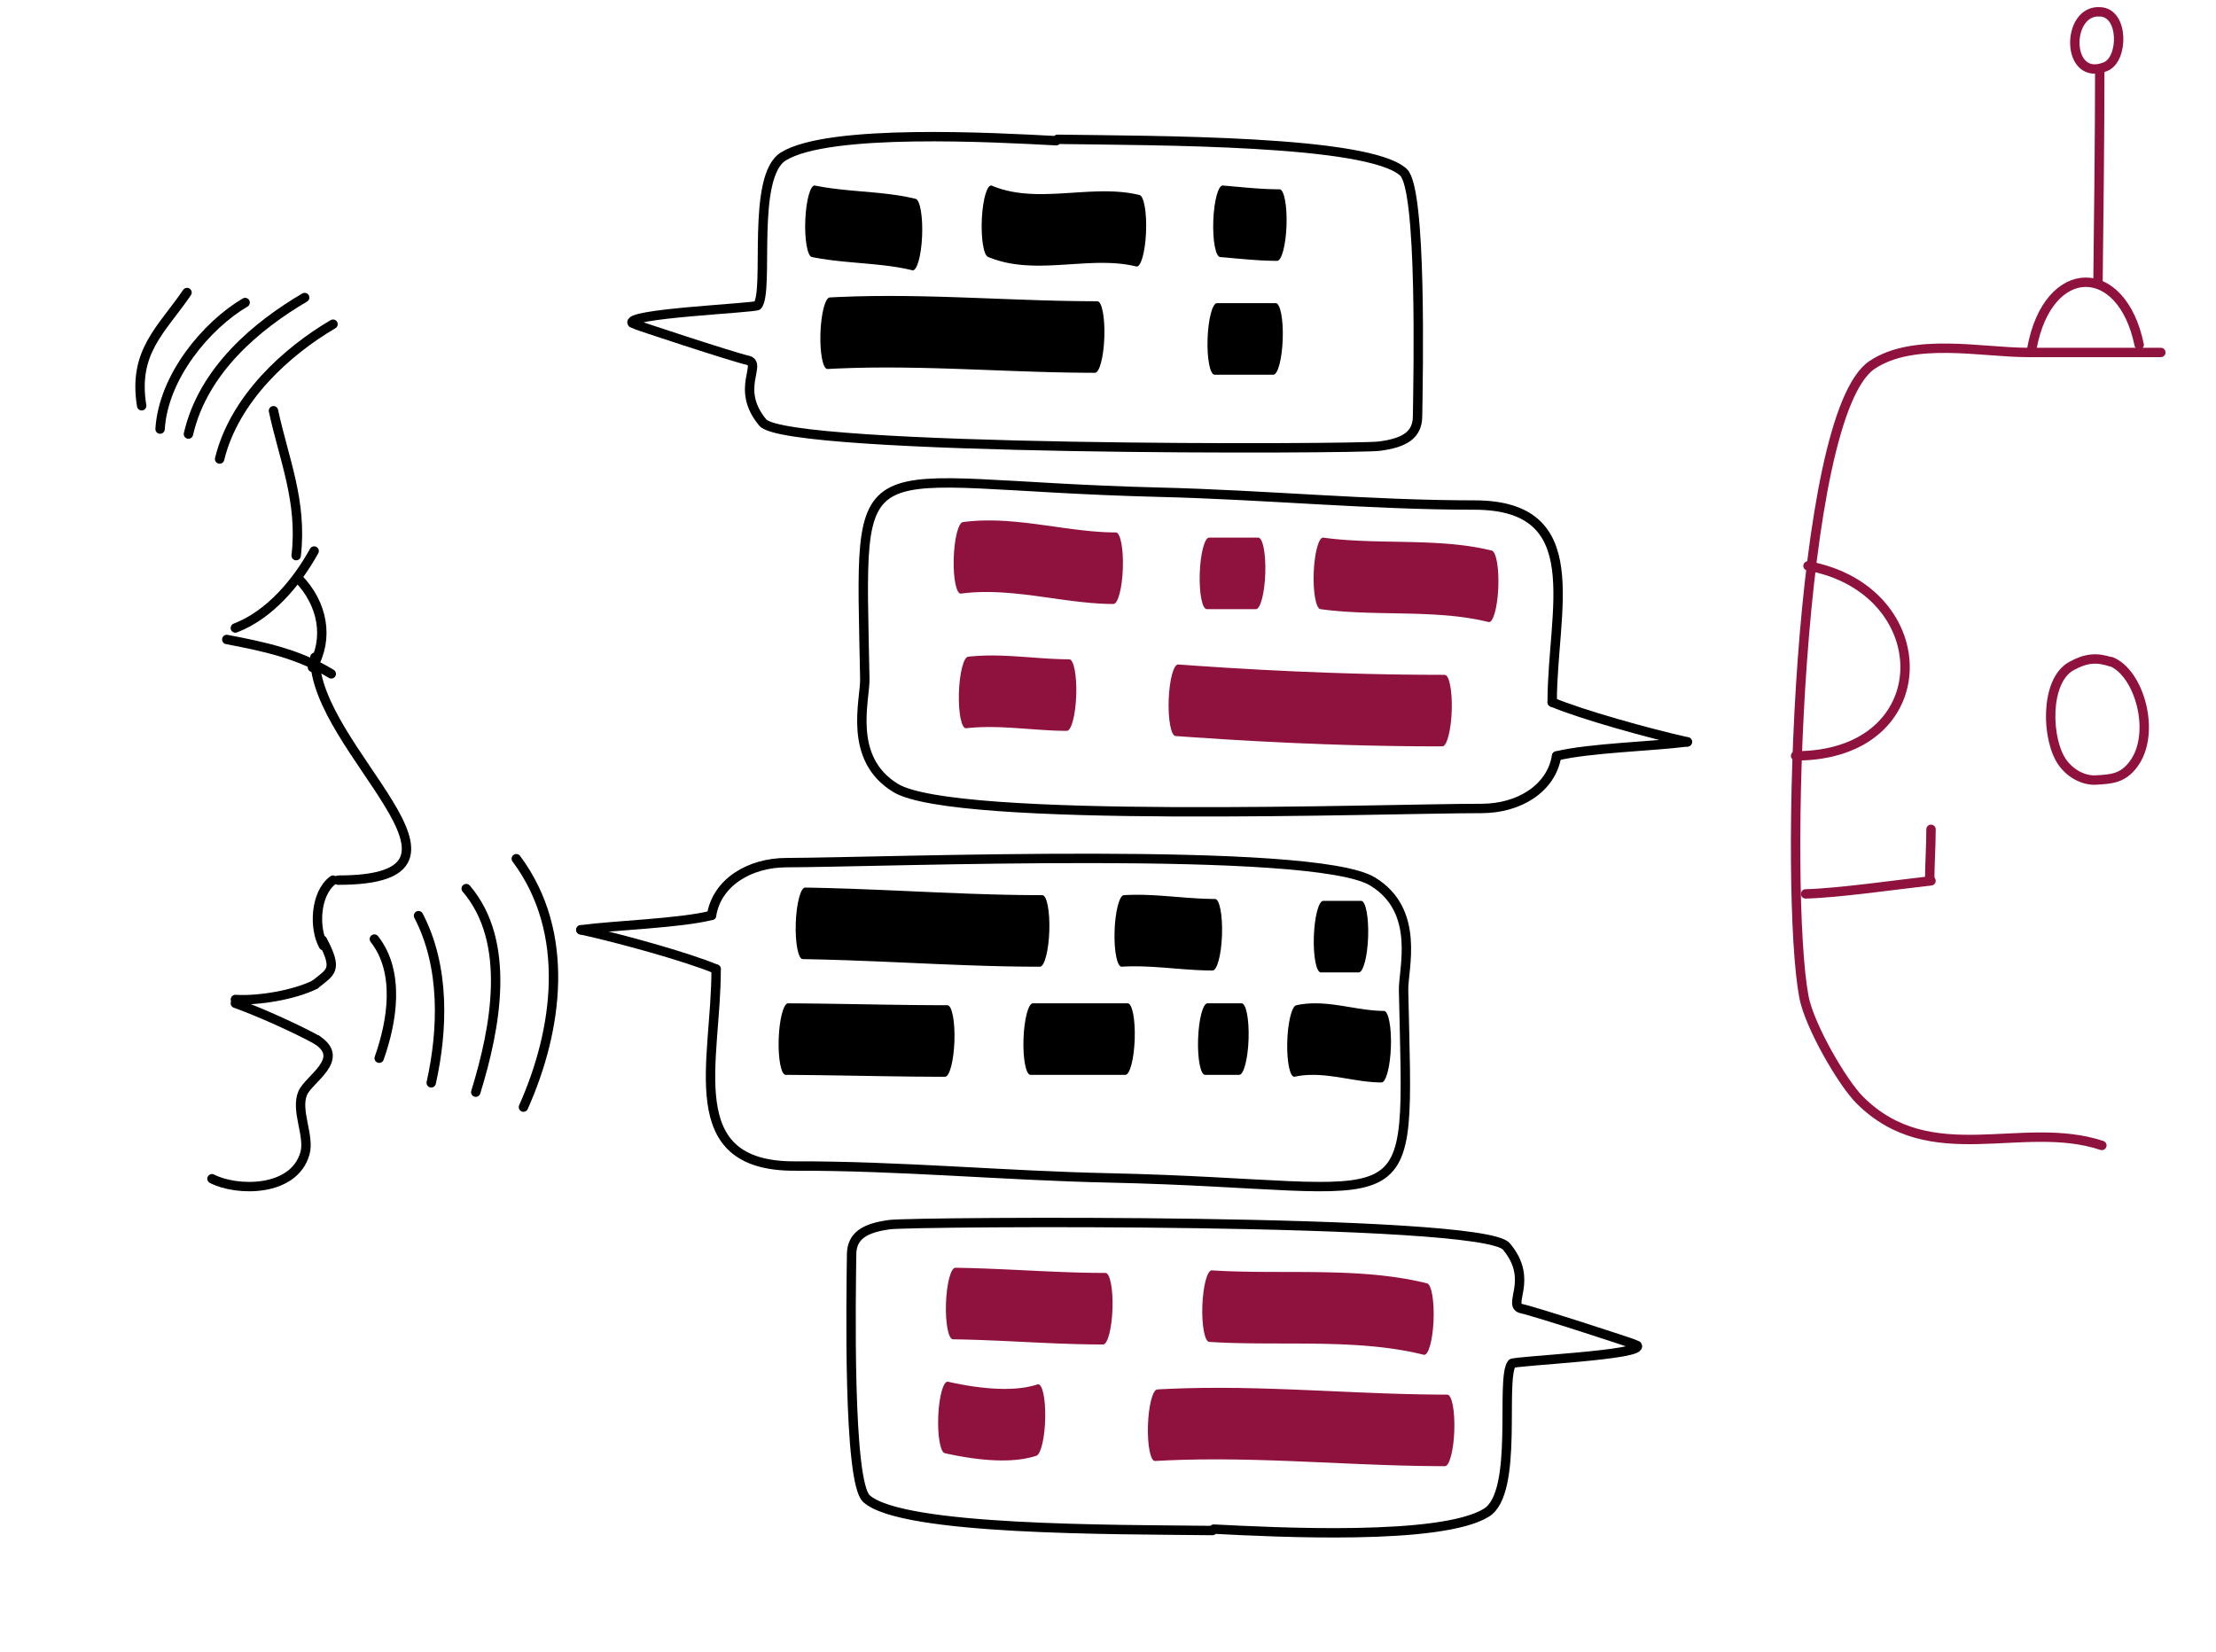 <?xml version="1.0" encoding="UTF-8" standalone="no"?>
<svg
   xmlns:dc="http://purl.org/dc/elements/1.1/"
   xmlns:cc="http://creativecommons.org/ns#"
   xmlns:rdf="http://www.w3.org/1999/02/22-rdf-syntax-ns#"
   xmlns:svg="http://www.w3.org/2000/svg"
   xmlns="http://www.w3.org/2000/svg"
   xmlns:sodipodi="http://sodipodi.sourceforge.net/DTD/sodipodi-0.dtd"
   xmlns:inkscape="http://www.inkscape.org/namespaces/inkscape"
   version="1.1"
   x="0"
   y="0"
   width="944"
   height="704"
   viewBox="0, 0, 944, 704"
   id="svg24812"
   sodipodi:docname="QUA.svg"
   inkscape:export-filename="X:\07-Administration\04-CoC\CoC-ML\intern\Präsentationen\Fachliche Szenarien\ML Poster Sketches\ML Poster\QUA.png"
   inkscape:export-xdpi="96"
   inkscape:export-ydpi="96"
   inkscape:version="0.92.1 r15371">
  <defs
     id="defs24816" />
  <sodipodi:namedview
     pagecolor="#ffffff"
     bordercolor="#666666"
     borderopacity="1"
     objecttolerance="10"
     gridtolerance="10"
     guidetolerance="10"
     inkscape:pageopacity="0"
     inkscape:pageshadow="2"
     inkscape:window-width="1920"
     inkscape:window-height="1027"
     id="namedview24814"
     showgrid="false"
     inkscape:zoom="0.94816591"
     inkscape:cx="733.91847"
     inkscape:cy="326.7159"
     inkscape:window-x="-8"
     inkscape:window-y="-8"
     inkscape:window-maximized="1"
     inkscape:current-layer="Layer_1" />
  <g
     id="Layer_1">
    <path
       d="M449.924,59.954 C423.7,58.547 353.1,54.678 333.735,66.636 C319.828,75.224 327.829,123.482 322.747,130.128 C321.876,131.267 264.686,133.6 269.5,137.797 C269.96,138.197 312.425,152.165 318.5,153.489 C325.051,154.916 312.878,165.651 324.949,180.042 C335.3,192.382 577.583,191.363 587.5,190.103 C598.489,188.707 603.75,185.237 603.868,177.504 C604.141,159.62 605.782,80.668 597.859,73.387 C582.889,59.632 492.359,59.962 450.486,59.354"
       fill-opacity="0"
       stroke="#000000"
       stroke-width="4"
       stroke-linecap="round"
       stroke-linejoin="round"
       id="path24701" />
    <path
       d="M661.222,299.176 C661.222,259.903 677.337,215.176 628.061,215.176 C583.633,215.176 538.97,210.816 494.165,209.721 C360.268,206.448 366.525,185.175 368.402,289.358 C368.562,298.254 360.894,323.176 381.542,335.722 C406.927,351.146 588.97,344.449 631.19,344.449 C646.894,344.449 660.804,336.091 663.099,322.085"
       fill-opacity="0"
       stroke="#000000"
       stroke-width="4"
       stroke-linecap="round"
       stroke-linejoin="round"
       id="path24703" />
    <path
       d="M661.222,299.176 C673.86,304.479 702,312.331 718.785,316.085"
       fill-opacity="0"
       stroke="#000000"
       stroke-width="4"
       stroke-linecap="round"
       stroke-linejoin="round"
       id="path24705" />
    <path
       d="M718.785,316.085 C704.474,317.971 676.72,318.693 663.099,322.085"
       fill-opacity="0"
       stroke="#000000"
       stroke-width="4"
       stroke-linecap="round"
       stroke-linejoin="round"
       id="path24707" />
    <path
       d="M517.066,651.491 C543.293,652.821 613.905,656.482 633.235,644.467 C647.116,635.838 638.973,587.603 644.035,580.943 C644.903,579.801 702.086,577.3 697.26,573.117 C696.799,572.718 654.293,558.876 648.214,557.57 C641.659,556.161 653.8,545.391 641.686,531.035 C631.299,518.726 389.02,520.458 379.107,521.747 C368.122,523.176 362.872,526.661 362.776,534.394 C362.556,552.28 361.147,631.236 369.092,638.494 C384.102,652.205 474.631,651.607 516.505,652.092"
       fill-opacity="0"
       stroke="#000000"
       stroke-width="4"
       stroke-linecap="round"
       stroke-linejoin="round"
       id="path24709" />
    <path
       d="M305.064,412.892 C305.179,452.165 289.197,496.94 338.472,496.795 C382.9,496.664 427.576,500.892 472.384,501.855 C606.29,504.733 600.095,526.024 597.911,421.848 C597.725,412.952 605.32,388.007 584.636,375.523 C559.205,360.173 377.182,367.406 334.963,367.531 C319.258,367.577 305.373,375.976 303.119,389.989"
       fill-opacity="0"
       stroke="#000000"
       stroke-width="4"
       stroke-linecap="round"
       stroke-linejoin="round"
       id="path24711" />
    <path
       d="M305.064,412.892 C292.411,407.627 264.248,399.857 247.451,396.153"
       fill-opacity="0"
       stroke="#000000"
       stroke-width="4"
       stroke-linecap="round"
       stroke-linejoin="round"
       id="path24713" />
    <path
       d="M247.451,396.153 C261.757,394.225 289.508,393.421 303.119,389.989"
       fill-opacity="0"
       stroke="#000000"
       stroke-width="4"
       stroke-linecap="round"
       stroke-linejoin="round"
       id="path24715" />
    <path
       d="M127.254,246.63 C137.442,257.257 140.298,271.913 133.092,284.317"
       fill-opacity="0"
       stroke="#000000"
       stroke-width="4"
       stroke-linecap="round"
       stroke-linejoin="round"
       id="path24717" />
    <path
       d="M133.822,234.766 C126.417,248.156 114.908,261.961 100.254,267.567"
       fill-opacity="0"
       stroke="#000000"
       stroke-width="4"
       stroke-linecap="round"
       stroke-linejoin="round"
       id="path24719" />
    <path
       d="M141.119,287.109 C127.172,278.523 112.016,275.4 96.605,272.453"
       fill-opacity="0"
       stroke="#000000"
       stroke-width="4"
       stroke-linecap="round"
       stroke-linejoin="round"
       id="path24721" />
    <path
       d="M134.128,280.05 C133.822,319.674 215.031,374.989 144.077,374.989"
       fill-opacity="0"
       stroke="#000000"
       stroke-width="4"
       stroke-linecap="round"
       stroke-linejoin="round"
       id="path24723" />
    <path
       d="M141.862,374.989 C134.128,380.743 133.708,395.687 137.807,402.911"
       fill-opacity="0"
       stroke="#000000"
       stroke-width="4"
       stroke-linecap="round"
       stroke-linejoin="round"
       id="path24725" />
    <path
       d="M137.352,400.577 C144.18,413.57 140.893,414.013 134.128,419.516"
       fill-opacity="0"
       stroke="#000000"
       stroke-width="4"
       stroke-linecap="round"
       stroke-linejoin="round"
       id="path24727" />
    <path
       d="M134.128,419.516 C125.347,423.911 109.865,426.492 100.274,425.829"
       fill-opacity="0"
       stroke="#000000"
       stroke-width="4"
       stroke-linecap="round"
       stroke-linejoin="round"
       id="path24729" />
    <path
       d="M100.254,427.449 C110.555,431.152 125.93,438.072 134.973,443.03"
       fill-opacity="0"
       stroke="#000000"
       stroke-width="4"
       stroke-linecap="round"
       stroke-linejoin="round"
       id="path24731" />
    <path
       d="M134.973,443.03 C147.624,451.23 131.553,459.627 128.954,465.732 C125.799,473.147 132.016,483.972 129.905,491.412 C125.181,508.062 100.676,507.62 90.307,502.205"
       fill-opacity="0"
       stroke="#000000"
       stroke-width="4"
       stroke-linecap="round"
       stroke-linejoin="round"
       id="path24733" />
    <path
       d="M126.163,236.721 C128.893,213.605 120.857,195.471 116.502,175.005"
       fill-opacity="0"
       stroke="#000000"
       stroke-width="4"
       stroke-linecap="round"
       stroke-linejoin="round"
       id="path24735" />
    <path
       d="M93.557,195.577 C99.84,169.758 122.272,149.625 141.862,138.117"
       fill-opacity="0"
       stroke="#000000"
       stroke-width="4"
       stroke-linecap="round"
       stroke-linejoin="round"
       id="path24737" />
    <path
       d="M80.274,184.936 C86.572,157.522 109.751,138.536 129.786,126.767"
       fill-opacity="0"
       stroke="#000000"
       stroke-width="4"
       stroke-linecap="round"
       stroke-linejoin="round"
       id="path24739" />
    <path
       d="M68.198,182.808 C69.56,160.483 88.015,138.536 104.426,128.895"
       fill-opacity="0"
       stroke="#000000"
       stroke-width="4"
       stroke-linecap="round"
       stroke-linejoin="round"
       id="path24741" />
    <path
       d="M60.348,172.877 C56.582,149.743 68.876,140.49 79.67,124.639"
       fill-opacity="0"
       stroke="#000000"
       stroke-width="4"
       stroke-linecap="round"
       stroke-linejoin="round"
       id="path24743" />
    <path
       d="M159.474,400.097 C170.503,414.141 167.135,435.055 161.531,450.856"
       fill-opacity="0"
       stroke="#000000"
       stroke-width="4"
       stroke-linecap="round"
       stroke-linejoin="round"
       id="path24745" />
    <path
       d="M178.285,390.126 C189.709,412.024 188.675,438.958 183.704,461.345"
       fill-opacity="0"
       stroke="#000000"
       stroke-width="4"
       stroke-linecap="round"
       stroke-linejoin="round"
       id="path24747" />
    <path
       d="M198.605,378.588 C218.066,401.316 211.155,437.907 202.669,465.324"
       fill-opacity="0"
       stroke="#000000"
       stroke-width="4"
       stroke-linecap="round"
       stroke-linejoin="round"
       id="path24749" />
    <path
       d="M219.94,365.856 C243.465,397.394 237.612,438.892 222.988,471.69"
       fill-opacity="0"
       stroke="#000000"
       stroke-width="4"
       stroke-linecap="round"
       stroke-linejoin="round"
       id="path24751" />
    <path
       d="M920.5,150.162 C901.549,150.162 882.597,150.162 863.646,150.162 C844.323,150.162 815.291,143.625 797.536,155.441 C765.402,176.824 760.058,380.017 768.447,424.678 C770.767,437.027 784.819,461.256 792.247,468.671 C822.532,498.9 861.435,476.734 895.378,488.028"
       fill-opacity="0"
       stroke="#FF0000"
       stroke-width="4"
       stroke-linecap="round"
       stroke-linejoin="round"
       id="path24753"
       style="stroke:#8f123e;stroke-opacity:1" />
    <path
       d="M770.201,241.097 C825.916,251.302 826.461,322.044 764.912,322.044"
       fill-opacity="0"
       stroke="#FF0000"
       stroke-width="4"
       stroke-linecap="round"
       stroke-linejoin="round"
       id="path24755"
       style="stroke:#8f123e;stroke-opacity:1" />
    <path
       d="M769.173,380.854 C783.446,380.481 808.494,376.843 822.599,375.279"
       fill-opacity="0"
       stroke="#FF0000"
       stroke-width="4"
       stroke-linecap="round"
       stroke-linejoin="round"
       id="path24757"
       style="stroke:#8f123e;stroke-opacity:1" />
    <path
       d="M822.03,375.279 C822.057,367.921 822.599,360.708 822.599,353.342"
       fill-opacity="0"
       stroke="#FF0000"
       stroke-width="4"
       stroke-linecap="round"
       stroke-linejoin="round"
       id="path24759"
       style="stroke:#8f123e;stroke-opacity:1" />
    <path
       d="M899.39,282.05 C893.229,279.973 888.699,280.327 882.424,283.76 C870.852,290.092 871.686,315.655 878.826,325.157 C882.551,330.116 888.129,332.587 892.706,332.341 C899.562,331.974 904.358,331.647 908.901,325.499 C918.701,312.236 911.262,286.443 899.223,281.843"
       fill-opacity="0"
       stroke="#FF0000"
       stroke-width="4"
       stroke-linecap="round"
       stroke-linejoin="round"
       id="path24761"
       style="stroke:#8f123e;stroke-opacity:1" />
    <path
       d="M865.584,148.358 C872.481,111.119 903.947,111.119 911.269,146.922"
       fill-opacity="0"
       stroke="#FF0000"
       stroke-width="4"
       stroke-linecap="round"
       stroke-linejoin="round"
       id="path24763"
       style="stroke:#8f123e;stroke-opacity:1" />
    <path
       d="M893.733,119.899 C894.075,92.195 894.48,56.834 894.48,29.406"
       fill-opacity="0"
       stroke="#FF0000"
       stroke-width="4"
       stroke-linecap="round"
       stroke-linejoin="round"
       id="path24765"
       style="stroke:#8f123e;stroke-opacity:1" />
    <path
       d="M894.656,5.05 C879.911,3.915 879.877,35.39 896.963,28.388 C904.669,25.231 904.826,5.411 894.656,5.05"
       fill-opacity="0"
       stroke="#FF0000"
       stroke-width="4"
       stroke-linecap="round"
       stroke-linejoin="round"
       id="path24767"
       style="stroke:#8f123e;stroke-opacity:1" />
    <path
       d="M345.849,109.504 L347.15,109.762 L349.803,110.229 L352.494,110.632 L355.21,110.981 L357.946,111.288 L360.694,111.562 L364.825,111.936 L370.321,112.423 L374.401,112.823 L377.087,113.127 L379.741,113.473 L382.355,113.87 L384.923,114.33 L387.436,114.861 L388.663,115.156 L388.663,115.156 C390.566,115.614 392.42,109.171 392.803,100.766 C393.186,92.361 391.953,85.176 390.049,84.718 L388.779,84.414 L386.214,83.872 L383.605,83.406 L380.957,83.004 L378.276,82.655 L375.567,82.349 L371.471,81.947 L365.979,81.461 L361.862,81.088 L359.133,80.815 L356.423,80.512 L353.739,80.167 L351.089,79.771 L348.472,79.311 L347.169,79.052 C345.262,78.675 343.42,85.185 343.055,93.594 C342.691,102.003 343.941,109.126 345.849,109.504 L345.849,109.504"
       fill="#000000"
       id="path24769" />
    <path
       d="M420.873,109.456 L421.804,109.835 L423.714,110.531 L425.651,111.134 L427.601,111.645 L429.565,112.071 L431.539,112.417 L433.526,112.69 L435.521,112.895 L437.524,113.04 L439.535,113.131 L441.551,113.173 L443.572,113.172 L446.607,113.104 L450.663,112.92 L454.72,112.674 L458.764,112.412 L462.788,112.181 L465.782,112.057 L467.765,112.009 L469.74,111.994 L471.701,112.019 L473.65,112.089 L475.584,112.211 L477.501,112.389 L479.401,112.63 L481.283,112.939 L483.145,113.321 L484.059,113.539 L484.059,113.539 C485.962,113.995 487.816,107.551 488.198,99.146 C488.58,90.74 487.347,83.557 485.443,83.101 L484.477,82.872 L482.551,82.477 L480.611,82.16 L478.658,81.914 L476.693,81.732 L474.717,81.608 L472.732,81.537 L470.738,81.512 L468.737,81.527 L466.727,81.576 L463.706,81.702 L459.671,81.933 L455.632,82.194 L451.601,82.44 L447.582,82.622 L444.581,82.689 L442.594,82.691 L440.615,82.65 L438.648,82.562 L436.693,82.421 L434.752,82.222 L432.825,81.959 L430.914,81.625 L429.021,81.217 L427.146,80.727 L425.291,80.152 L423.446,79.48 L422.513,79.101 C422.513,79.101 422.513,79.101 422.513,79.101 C420.625,78.332 418.727,84.504 418.274,92.886 C417.821,101.269 418.985,108.687 420.873,109.456 L420.873,109.456"
       fill="#000000"
       id="path24771" />
    <path
       d="M519.75,109.516 L522.775,109.778 L528.819,110.321 L533.364,110.692 L536.406,110.894 L539.457,111.043 L542.521,111.125 L544.064,111.136 L544.064,111.136 C545.985,111.151 547.771,104.34 548.053,95.922 C548.335,87.505 547.007,80.669 545.086,80.654 C545.086,80.654 545.086,80.654 545.086,80.654 L543.574,80.643 L540.546,80.563 L537.522,80.415 L534.503,80.215 L529.972,79.846 L523.922,79.301 L520.894,79.04 C520.894,79.04 520.894,79.04 520.894,79.04 C518.978,78.876 517.169,85.565 516.853,93.981 C516.537,102.397 517.834,109.352 519.75,109.516 L519.75,109.516"
       fill="#000000"
       id="path24773" />
    <path
       d="M352.512,157.216 L356.07,157.035 L363.185,156.769 L370.307,156.619 L377.438,156.57 L384.576,156.609 L391.718,156.721 L398.863,156.894 L406.008,157.112 L416.723,157.494 L430.989,158.033 L441.665,158.398 L448.768,158.597 L455.856,158.743 L462.927,158.823 L466.458,158.834 L466.458,158.834 C468.38,158.84 470.164,152.022 470.444,143.604 C470.725,135.187 469.394,128.358 467.473,128.351 L463.955,128.341 L456.898,128.261 L449.823,128.115 L442.729,127.917 L432.059,127.552 L417.79,127.013 L407.067,126.63 L399.911,126.412 L392.753,126.239 L385.594,126.127 L378.437,126.088 L371.283,126.137 L364.135,126.288 L356.999,126.554 L353.44,126.735 C351.515,126.834 349.747,133.736 349.491,142.153 C349.235,150.57 350.588,157.314 352.512,157.216 L352.512,157.216"
       fill="#000000"
       id="path24775" />
    <path
       d="M517.393,159.642 L529.922,159.642 L542.452,159.642 L542.452,159.642 C544.374,159.644 546.158,152.822 546.437,144.405 C546.716,135.987 545.385,129.162 543.463,129.16 C543.463,129.16 543.463,129.16 543.463,129.16 L530.932,129.16 L518.4,129.16 C516.478,129.162 514.695,135.987 514.417,144.404 C514.139,152.822 515.471,159.644 517.393,159.642 L517.393,159.642"
       fill="#000000"
       id="path24777" />
    <path
       d="M341.949,408.639 L345.11,408.693 L351.426,408.836 L360.894,409.126 L373.511,409.614 L386.126,410.165 L398.744,410.721 L411.37,411.225 L420.85,411.533 L427.176,411.692 L433.506,411.805 L439.841,411.865 L443.013,411.873 L443.013,411.873 C444.935,411.879 446.72,405.061 447,396.644 C447.28,388.226 445.949,381.397 444.028,381.391 C444.028,381.391 444.028,381.391 444.028,381.391 L440.867,381.383 L434.544,381.323 L428.226,381.21 L421.911,381.052 L412.444,380.744 L399.824,380.241 L387.205,379.684 L374.583,379.133 L361.953,378.645 L352.473,378.355 L346.147,378.211 L342.984,378.157 C342.984,378.157 342.984,378.157 342.984,378.157 C341.064,378.125 339.275,384.923 338.989,393.34 C338.703,401.758 340.028,408.607 341.949,408.639 L341.949,408.639"
       fill="#000000"
       id="path24779" />
    <path
       d="M477.823,411.872 L479.048,411.804 L481.474,411.722 L483.89,411.704 L486.303,411.741 L488.713,411.825 L491.121,411.948 L494.735,412.186 L499.555,412.563 L504.385,412.946 L509.236,413.268 L512.894,413.429 L515.346,413.483 L516.578,413.49 L516.578,413.49 C518.5,413.502 520.285,406.689 520.567,398.272 C520.848,389.854 519.519,383.02 517.598,383.007 C517.598,383.007 517.598,383.007 517.598,383.007 L516.39,383.001 L513.974,382.948 L510.35,382.789 L505.52,382.469 L500.689,382.086 L495.85,381.708 L492.212,381.467 L489.778,381.343 L487.338,381.259 L484.889,381.222 L482.431,381.241 L479.969,381.324 L478.743,381.392 C476.818,381.499 475.052,388.409 474.798,396.826 C474.543,405.243 475.898,411.979 477.823,411.872 L477.823,411.872"
       fill="#000000"
       id="path24781" />
    <path
       d="M562.665,414.298 L570.748,414.298 L578.832,414.298 L578.832,414.298 C580.754,414.3 582.538,407.478 582.817,399.061 C583.096,390.643 581.764,383.818 579.843,383.816 C579.843,383.816 579.843,383.816 579.843,383.816 L571.758,383.816 L563.672,383.816 C561.751,383.818 559.967,390.643 559.689,399.061 C559.411,407.478 560.743,414.3 562.665,414.298 L562.665,414.298"
       fill="#000000"
       id="path24783" />
    <path
       d="M334.682,457.953 L338.93,457.979 L347.418,458.066 L360.141,458.254 L377.103,458.533 L389.837,458.696 L398.337,458.754 L402.593,458.762 L402.593,458.762 C404.514,458.766 406.299,451.946 406.578,443.529 C406.858,435.111 405.527,428.284 403.605,428.28 L399.358,428.272 L390.867,428.214 L378.14,428.051 L361.175,427.772 L348.444,427.584 L339.95,427.497 L335.699,427.471 C335.699,427.471 335.699,427.471 335.699,427.471 C333.778,427.461 331.993,434.277 331.712,442.695 C331.431,451.112 332.761,457.944 334.682,457.953 L334.682,457.953"
       fill="#000000"
       id="path24785" />
    <path
       d="M438.975,457.953 L459.184,457.953 L479.395,457.953 L479.395,457.953 C481.316,457.956 483.1,451.133 483.38,442.716 C483.659,434.298 482.327,427.473 480.406,427.471 C480.406,427.471 480.406,427.471 480.406,427.471 L460.195,427.471 L439.982,427.471 C438.061,427.473 436.277,434.298 435.999,442.716 C435.721,451.133 437.053,457.955 438.975,457.953 L438.975,457.953"
       fill="#000000"
       id="path24787" />
    <path
       d="M513.351,457.953 L520.625,457.953 L527.901,457.953 L527.901,457.953 C529.822,457.956 531.606,451.133 531.885,442.716 C532.165,434.298 530.833,427.473 528.911,427.471 C528.911,427.471 528.911,427.471 528.911,427.471 L521.636,427.471 L514.358,427.471 C512.436,427.473 510.653,434.298 510.375,442.716 C510.096,451.133 511.429,457.955 513.351,457.953 L513.351,457.953"
       fill="#000000"
       id="path24789" />
    <path
       d="M551.516,458.744 L552.104,458.62 L553.258,458.41 L554.405,458.243 L555.553,458.116 L557.282,457.994 L559.587,457.948 L561.887,458.02 L564.19,458.191 L566.495,458.441 L568.803,458.753 L572.271,459.295 L576.897,460.056 L580.373,460.57 L582.698,460.851 L585.022,461.058 L587.349,461.171 L588.523,461.187 L588.523,461.187 C590.444,461.214 592.232,454.412 592.516,445.995 C592.801,437.577 591.475,430.732 589.554,430.705 L588.436,430.691 L586.173,430.582 L583.899,430.38 L581.616,430.105 L578.166,429.594 L573.528,428.832 L570.026,428.285 L567.677,427.968 L565.317,427.713 L562.946,427.539 L560.565,427.466 L558.179,427.515 L556.386,427.643 L555.183,427.778 L553.977,427.954 L552.776,428.173 L552.185,428.298 C550.252,428.707 548.536,435.854 548.351,444.262 C548.166,452.669 549.583,459.153 551.516,458.744 L551.516,458.744"
       fill="#000000"
       id="path24791" />
    <path
       d="M409.362,252.909 L410.387,252.779 L412.423,252.563 L414.456,252.403 L416.492,252.295 L418.529,252.235 L420.569,252.22 L422.609,252.248 L424.651,252.315 L427.719,252.481 L431.81,252.81 L435.897,253.239 L439.981,253.74 L444.063,254.29 L448.137,254.861 L452.203,255.429 L456.259,255.968 L460.302,256.451 L464.332,256.853 L467.345,257.085 L469.351,257.201 L471.348,257.281 L473.341,257.323 L474.34,257.328 L474.34,257.328 C476.262,257.34 478.047,250.525 478.328,242.108 C478.61,233.69 477.28,226.857 475.359,226.846 L474.385,226.841 L472.422,226.8 L470.452,226.721 L468.477,226.607 L465.499,226.378 L461.501,225.98 L457.478,225.5 L453.434,224.963 L449.368,224.395 L445.284,223.822 L441.186,223.27 L437.072,222.765 L432.946,222.333 L428.815,222.001 L425.713,221.833 L423.641,221.766 L421.567,221.738 L419.492,221.753 L417.417,221.815 L415.341,221.926 L413.265,222.09 L411.194,222.309 L410.166,222.44 C408.237,222.688 406.493,229.709 406.271,238.123 C406.049,246.537 407.433,253.157 409.362,252.909 L409.362,252.909"
       fill="#FF0000"
       id="path24793"
       style="fill:#8f123e;fill-opacity:1" />
    <path
       d="M514.059,259.535 L524.537,259.535 L535.017,259.535 L535.017,259.535 C536.938,259.537 538.722,252.715 539.001,244.297 C539.281,235.88 537.949,229.054 536.027,229.052 C536.027,229.052 536.027,229.052 536.027,229.052 L525.548,229.052 L515.066,229.052 C513.144,229.054 511.361,235.88 511.083,244.297 C510.805,252.715 512.137,259.537 514.059,259.535 L514.059,259.535"
       fill="#FF0000"
       id="path24795"
       style="fill:#8f123e;fill-opacity:1" />
    <path
       d="M562.49,259.528 L563.578,259.675 L565.78,259.943 L567.998,260.177 L570.227,260.379 L573.59,260.628 L578.106,260.876 L582.654,261.049 L587.221,261.169 L594.089,261.302 L600.953,261.446 L605.509,261.587 L610.041,261.79 L614.54,262.078 L617.884,262.363 L620.096,262.592 L622.298,262.854 L624.485,263.153 L626.656,263.492 L628.811,263.873 L630.946,264.299 L633.063,264.773 L634.109,265.027 L634.109,265.027 C636.012,265.492 637.866,259.055 638.251,250.651 C638.635,242.246 637.404,235.056 635.5,234.591 C635.5,234.591 635.5,234.591 635.5,234.591 L634.424,234.33 L632.27,233.848 L630.098,233.415 L627.912,233.029 L625.711,232.686 L623.496,232.383 L621.269,232.118 L619.028,231.887 L615.651,231.599 L611.122,231.309 L606.568,231.106 L601.996,230.964 L595.129,230.82 L588.273,230.687 L583.725,230.568 L579.204,230.396 L574.717,230.15 L571.381,229.903 L569.174,229.703 L566.982,229.472 L564.802,229.207 L563.711,229.059 C563.711,229.059 563.711,229.059 563.711,229.059 C561.799,228.802 559.975,235.415 559.638,243.828 C559.301,252.242 560.578,259.271 562.49,259.528 L562.49,259.528"
       fill="#FF0000"
       id="path24797"
       style="fill:#8f123e;fill-opacity:1" />
    <path
       d="M411.55,310.275 L412.904,310.133 L415.595,309.923 L418.28,309.8 L420.968,309.753 L423.657,309.773 L426.347,309.847 L430.386,310.042 L435.763,310.399 L441.128,310.792 L445.145,311.06 L447.819,311.207 L450.487,311.315 L453.149,311.374 L454.483,311.382 L454.483,311.382 C456.404,311.396 458.19,304.583 458.472,296.165 C458.753,287.748 457.424,280.913 455.503,280.9 L454.195,280.892 L451.562,280.834 L448.916,280.727 L446.26,280.581 L442.254,280.314 L436.878,279.92 L431.472,279.561 L427.401,279.366 L424.678,279.29 L421.951,279.271 L419.218,279.319 L416.48,279.445 L413.748,279.659 L412.391,279.801 C412.391,279.801 412.391,279.801 412.391,279.801 C410.463,280.005 408.712,286.991 408.48,295.406 C408.248,303.821 409.622,310.478 411.55,310.275 L411.55,310.275"
       fill="#FF0000"
       id="path24799"
       style="fill:#8f123e;fill-opacity:1" />
    <path
       d="M500.764,313.587 L507.872,314.092 L522.074,315.021 L536.261,315.836 L550.442,316.531 L564.626,317.099 L575.273,317.438 L582.378,317.622 L589.488,317.77 L596.605,317.882 L603.732,317.958 L610.868,317.996 L614.442,318.001 L614.442,318.001 C616.363,318.005 618.148,311.184 618.427,302.767 C618.707,294.349 617.376,287.522 615.454,287.519 C615.454,287.519 615.454,287.519 615.454,287.519 L611.887,287.514 L604.759,287.476 L597.641,287.4 L590.531,287.288 L583.429,287.14 L576.334,286.957 L565.7,286.618 L551.529,286.051 L537.362,285.357 L523.187,284.542 L508.994,283.614 L501.885,283.108 C499.968,282.973 498.163,289.686 497.854,298.102 C497.544,306.518 498.847,313.451 500.764,313.587 L500.764,313.587"
       fill="#FF0000"
       id="path24801"
       style="fill:#8f123e;fill-opacity:1" />
    <path
       d="M405.939,570.62 L407.947,570.651 L411.955,570.738 L417.957,570.926 L425.945,571.254 L433.924,571.632 L441.902,572.018 L449.887,572.37 L457.885,572.646 L463.898,572.778 L467.916,572.82 L469.929,572.826 L469.929,572.826 C471.851,572.833 473.636,566.015 473.916,557.598 C474.196,549.18 472.866,542.351 470.944,542.344 L468.944,542.338 L464.943,542.296 L458.95,542.164 L450.966,541.889 L442.989,541.537 L435.01,541.151 L427.021,540.773 L419.017,540.445 L413.001,540.256 L408.982,540.168 L406.971,540.138 C405.05,540.11 403.262,546.911 402.977,555.329 C402.692,563.746 404.018,570.592 405.939,570.62 L405.939,570.62"
       fill="#FF0000"
       id="path24803"
       style="fill:#8f123e;fill-opacity:1" />
    <path
       d="M515.113,571.721 L516.508,571.808 L519.322,571.958 L522.153,572.08 L524.999,572.177 L529.291,572.282 L535.052,572.362 L540.849,572.395 L546.67,572.407 L552.503,572.42 L558.339,572.459 L564.167,572.548 L569.976,572.711 L574.313,572.896 L577.191,573.055 L580.061,573.246 L582.918,573.471 L585.763,573.735 L588.593,574.039 L591.406,574.387 L594.203,574.782 L596.98,575.227 L599.737,575.724 L602.474,576.277 L605.187,576.888 L606.53,577.215 L606.53,577.215 C608.433,577.681 610.288,571.245 610.672,562.84 C611.057,554.435 609.825,547.245 607.922,546.78 C607.922,546.78 607.922,546.78 607.922,546.78 L606.551,546.445 L603.802,545.827 L601.032,545.267 L598.243,544.765 L595.435,544.316 L592.612,543.917 L589.773,543.566 L586.92,543.259 L584.054,542.994 L581.177,542.767 L578.289,542.575 L575.39,542.415 L571.031,542.229 L565.202,542.066 L559.36,541.977 L553.517,541.938 L547.683,541.924 L541.868,541.913 L536.084,541.88 L530.34,541.8 L526.063,541.696 L523.232,541.599 L520.417,541.478 L517.616,541.328 L516.218,541.242 C514.301,541.125 512.499,547.853 512.193,556.27 C511.888,564.687 513.195,571.604 515.113,571.721 L515.113,571.721"
       fill="#FF0000"
       id="path24805"
       style="fill:#8f123e;fill-opacity:1" />
    <path
       d="M402.469,619.139 L403.67,619.403 L406.12,619.911 L408.615,620.387 L411.142,620.823 L413.692,621.212 L416.254,621.549 L418.819,621.826 L421.378,622.037 L423.918,622.175 L426.434,622.235 L428.912,622.209 L430.746,622.129 L431.955,622.045 L433.145,621.936 L434.319,621.801 L435.477,621.639 L436.617,621.449 L437.74,621.23 L438.841,620.981 L439.922,620.701 L440.981,620.39 L441.511,620.219 L441.511,620.219 C443.448,619.593 445.128,612.282 445.263,603.887 C445.398,595.493 443.937,589.195 442,589.821 L441.518,589.977 L440.516,590.273 L439.489,590.54 L438.436,590.778 L437.361,590.989 L436.263,591.172 L435.145,591.329 L434.008,591.461 L432.853,591.567 L431.687,591.648 L429.906,591.727 L427.481,591.753 L425.015,591.695 L422.517,591.56 L420,591.353 L417.471,591.08 L414.943,590.748 L412.423,590.364 L409.925,589.933 L407.456,589.463 L405.025,588.958 L403.822,588.694 C401.917,588.276 400.069,594.752 399.695,603.159 C399.322,611.566 400.563,618.721 402.469,619.139 L402.469,619.139"
       fill="#FF0000"
       id="path24807"
       style="fill:#8f123e;fill-opacity:1" />
    <path
       d="M492.04,622.466 L493.981,622.358 L497.857,622.172 L503.666,621.964 L511.404,621.807 L519.133,621.772 L526.857,621.842 L534.575,621.999 L542.29,622.228 L550.001,622.51 L561.564,622.997 L576.978,623.675 L588.539,624.132 L596.25,624.379 L603.963,624.561 L611.68,624.66 L615.544,624.674 L615.544,624.674 C617.465,624.68 619.25,617.862 619.53,609.445 C619.81,601.027 618.48,594.198 616.558,594.191 L612.711,594.178 L605.011,594.079 L597.311,593.898 L589.612,593.651 L578.057,593.195 L562.641,592.516 L551.069,592.028 L543.347,591.746 L535.618,591.517 L527.881,591.359 L520.137,591.29 L512.382,591.325 L504.62,591.483 L498.791,591.692 L494.902,591.878 L492.96,591.986 C491.035,592.093 489.268,599.003 489.014,607.42 C488.76,615.837 490.114,622.573 492.04,622.466 L492.04,622.466"
       fill="#FF0000"
       id="path24809"
       style="fill:#8f123e;fill-opacity:1" />
  </g>
</svg>
